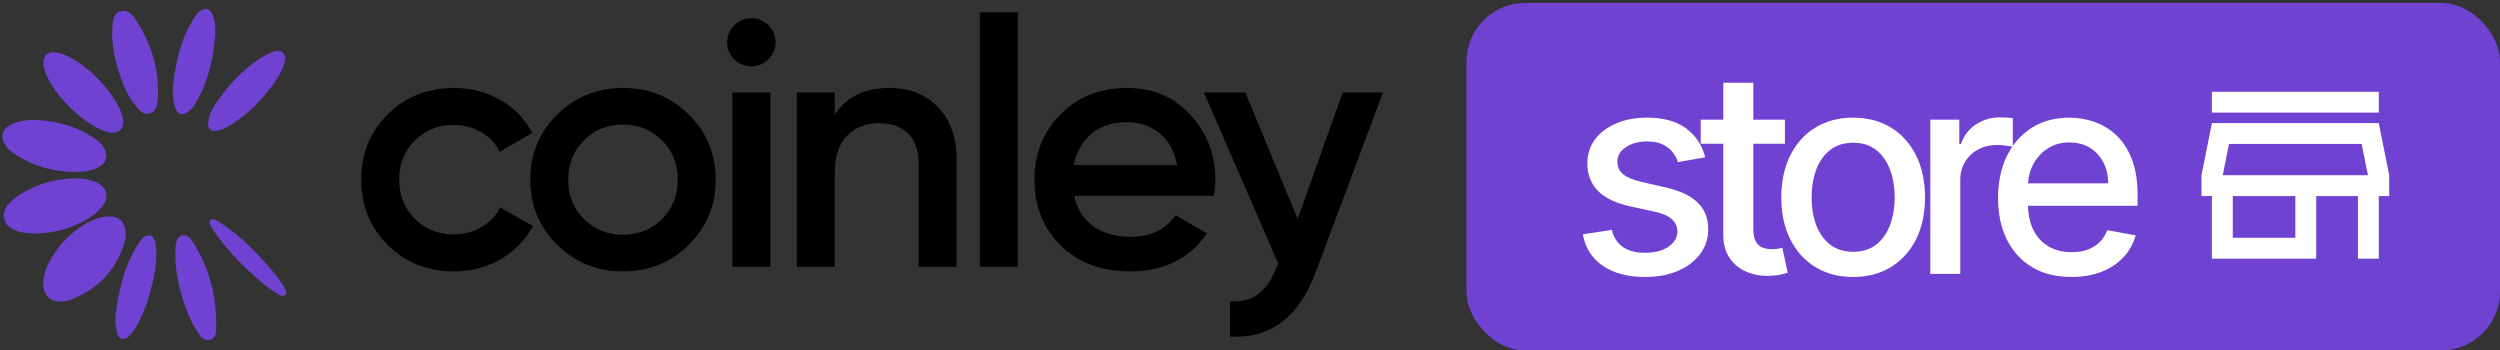 <svg width="849" height="119" viewBox="0 0 849 119" fill="none" xmlns="http://www.w3.org/2000/svg">
<rect x="0" y="0" width="849" height="119" fill="#333333" stroke="none"/>
<path d="M42.624 81.276C39.817 91.549 33.374 98.18 23.859 101.852C22.97 102.195 21.972 102.326 21.017 102.381C16.931 102.616 14.406 99.989 14.693 95.807C14.962 91.883 16.702 88.509 18.892 85.409C22.212 80.708 26.424 77.018 31.669 74.675C32.614 74.254 33.627 73.936 34.639 73.744C40.441 72.644 43.102 75.113 42.624 81.276Z" fill="#7042D2"/>
<path d="M6.837 66.011C12.965 62.186 19.523 60.496 26.574 60.575C28.629 60.597 30.669 60.985 32.584 61.839C36.442 63.561 37.271 67.102 34.564 70.265C33.335 71.701 31.985 73.007 30.348 73.99C23.924 77.849 16.99 79.751 9.401 79.155C8.496 79.084 7.574 78.975 6.7 78.724C4.356 78.051 2.068 77.043 1.407 74.406C0.72 71.666 2.378 69.736 4.18 68.044C4.945 67.326 5.835 66.746 6.837 66.011Z" fill="#7042D2"/>
<path d="M31.472 46.549C33.323 47.729 34.808 49.004 35.647 50.904C36.665 53.212 36.029 55.196 33.838 56.534C31.772 57.796 29.492 58.247 27.179 58.331C18.735 58.637 10.999 56.581 4.152 51.71C3.54 51.275 2.972 50.745 2.484 50.169C-0.453 46.709 0.453 43.481 4.8 41.839C8.405 40.477 12.071 40.589 15.725 41.051C21.307 41.757 26.581 43.355 31.472 46.549Z" fill="#7042D2"/>
<path d="M30.335 23.945C34.108 27.404 37.426 30.979 39.825 35.348C40.555 36.678 41.2 38.045 41.562 39.54C42.578 43.73 40.553 45.82 36.476 44.777C34.049 44.157 31.913 42.941 29.866 41.52C24.431 37.747 19.923 33.081 16.625 27.249C15.763 25.725 15.119 24.104 14.847 22.349C14.34 19.085 16.013 17.313 19.234 17.854C22.564 18.413 25.318 20.265 28.018 22.184C28.75 22.705 29.457 23.264 30.335 23.945Z" fill="#7042D2"/>
<path d="M41.408 27.504C39.23 21.554 37.75 15.651 38.158 9.465C38.306 7.214 38.325 4.539 40.935 3.826C43.61 3.095 45.178 5.261 46.477 7.281C51.585 15.222 54.096 23.886 53.607 33.296C53.497 35.403 53.232 37.798 50.855 38.517C48.511 39.225 47.158 37.18 45.863 35.66C43.87 33.322 42.602 30.518 41.408 27.504Z" fill="#7042D2"/>
<path d="M64.299 37.684C61.72 39.509 60.22 39.038 59.376 36.18C58.31 32.575 58.694 28.913 59.263 25.291C60.369 18.24 62.244 11.459 66.318 5.515C66.665 5.009 67.039 4.498 67.492 4.096C69.58 2.243 71.523 2.767 72.4 5.458C73.314 8.261 73.202 11.152 72.895 14.029C72.11 21.378 70.281 28.397 66.584 34.823C65.996 35.846 65.264 36.72 64.299 37.684Z" fill="#7042D2"/>
<path d="M70.659 42.704C70.598 38.652 72.737 35.821 74.785 33.004C78.975 27.237 83.957 22.306 90.132 18.719C90.911 18.267 91.769 17.927 92.628 17.637C93.796 17.242 95.073 16.902 96.132 17.953C97.281 19.093 96.886 20.465 96.492 21.728C95.701 24.262 94.334 26.483 92.828 28.579C88.847 34.12 84.108 38.874 78.307 42.467C76.95 43.307 75.531 44.047 73.943 44.358C72.609 44.619 71.285 44.61 70.659 42.704Z" fill="#7042D2"/>
<path d="M62.988 104.387C60.855 98.005 59.294 91.689 59.563 85.019C59.579 84.629 59.572 84.236 59.622 83.85C59.827 82.269 60.073 80.522 61.756 79.991C63.49 79.444 64.663 80.828 65.481 82.114C71.019 90.82 73.594 100.456 73.416 110.86C73.387 112.554 73.426 114.835 71.324 115.414C69.073 116.034 67.972 114.068 66.9 112.461C65.264 110.01 64.12 107.299 62.988 104.387Z" fill="#7042D2"/>
<path d="M48.013 107.556C46.999 109.838 45.915 111.883 44.367 113.615C43.61 114.463 42.696 115.323 41.442 115.068C40.132 114.801 39.892 113.583 39.634 112.495C38.887 109.344 39.284 106.141 39.824 102.973C41.093 95.533 43.072 88.319 47.556 81.992C48.377 80.833 49.34 79.667 50.851 79.964C52.531 80.294 52.734 81.916 52.915 83.334C53.583 88.55 52.458 93.648 51.141 98.704C50.368 101.671 49.374 104.585 48.013 107.556Z" fill="#7042D2"/>
<path d="M73.744 74.942C80.117 78.878 85.357 83.883 90.19 89.353C92.213 91.641 94.284 93.904 95.871 96.556C96.029 96.819 96.272 97.039 96.386 97.317C96.753 98.208 97.722 99.182 96.932 100.07C96.023 101.09 94.948 100.184 94.073 99.66C91.255 97.974 88.755 95.83 86.304 93.656C81.087 89.029 76.357 83.929 72.396 78.124C72.138 77.745 71.881 77.356 71.694 76.938C71.386 76.25 70.868 75.489 71.49 74.789C72.129 74.068 72.884 74.572 73.744 74.942Z" fill="#7042D2"/>
<path d="M154.172 92.159C145.188 92.159 137.675 89.159 131.633 83.159C125.67 77.159 122.689 69.778 122.689 61.015C122.689 52.172 125.67 44.791 131.633 38.87C137.675 32.87 145.188 29.87 154.172 29.87C159.976 29.87 165.263 31.252 170.034 34.015C174.804 36.778 178.382 40.488 180.767 45.146L169.676 51.541C168.324 48.699 166.257 46.488 163.475 44.909C160.771 43.252 157.631 42.423 154.053 42.423C148.806 42.423 144.393 44.199 140.816 47.752C137.317 51.304 135.568 55.725 135.568 61.015C135.568 66.304 137.317 70.725 140.816 74.278C144.393 77.83 148.806 79.607 154.053 79.607C157.551 79.607 160.692 78.778 163.475 77.12C166.337 75.462 168.483 73.251 169.914 70.488L181.005 76.764C178.461 81.501 174.804 85.251 170.034 88.014C165.263 90.778 159.976 92.159 154.172 92.159Z" fill="black"/>
<path d="M211.565 92.159C202.819 92.159 195.386 89.159 189.264 83.159C183.142 77.159 180.081 69.778 180.081 61.015C180.081 52.252 183.142 44.87 189.264 38.87C195.386 32.87 202.819 29.87 211.565 29.87C220.39 29.87 227.824 32.87 233.866 38.87C239.988 44.87 243.049 52.252 243.049 61.015C243.049 69.778 239.988 77.159 233.866 83.159C227.824 89.159 220.39 92.159 211.565 92.159ZM198.327 74.396C201.905 77.949 206.318 79.725 211.565 79.725C216.812 79.725 221.225 77.949 224.803 74.396C228.38 70.844 230.169 66.383 230.169 61.015C230.169 55.646 228.38 51.186 224.803 47.633C221.225 44.081 216.812 42.304 211.565 42.304C206.318 42.304 201.905 44.081 198.327 47.633C194.75 51.186 192.961 55.646 192.961 61.015C192.961 66.383 194.75 70.844 198.327 74.396Z" fill="black"/>
<path d="M260.896 20.16C259.306 21.738 257.398 22.528 255.172 22.528C252.946 22.528 250.998 21.738 249.329 20.16C247.738 18.502 246.943 16.567 246.943 14.357C246.943 12.146 247.738 10.252 249.329 8.673C250.919 7.015 252.866 6.186 255.172 6.186C257.478 6.186 259.426 7.015 261.016 8.673C262.606 10.252 263.401 12.146 263.401 14.357C263.401 16.567 262.566 18.502 260.896 20.16ZM248.732 90.62V31.41H261.612V90.62H248.732Z" fill="black"/>
<path d="M301.968 29.87C308.806 29.87 314.331 32.041 318.545 36.383C322.759 40.725 324.866 46.686 324.866 54.265V90.62H311.986V55.567C311.986 51.146 310.793 47.752 308.408 45.383C306.023 43.015 302.763 41.831 298.629 41.831C294.097 41.831 290.44 43.252 287.658 46.094C284.875 48.857 283.484 53.12 283.484 58.883V90.62H270.604V31.41H283.484V38.988C287.379 32.91 293.541 29.87 301.968 29.87Z" fill="black"/>
<path d="M332.771 90.62V4.173H345.651V90.62H332.771Z" fill="black"/>
<path d="M364.78 66.462C365.734 70.962 367.92 74.436 371.339 76.883C374.758 79.251 378.932 80.436 383.861 80.436C390.698 80.436 395.826 77.988 399.245 73.093L409.859 79.251C403.976 87.856 395.27 92.159 383.742 92.159C374.042 92.159 366.211 89.238 360.248 83.396C354.285 77.475 351.304 70.014 351.304 61.015C351.304 52.172 354.245 44.791 360.129 38.87C366.012 32.87 373.565 29.87 382.788 29.87C391.533 29.87 398.688 32.91 404.254 38.988C409.899 45.067 412.721 52.449 412.721 61.133C412.721 62.475 412.562 64.251 412.244 66.462H364.78ZM364.66 56.041H399.722C398.847 51.225 396.82 47.594 393.64 45.146C390.539 42.699 386.882 41.475 382.668 41.475C377.898 41.475 373.923 42.778 370.743 45.383C367.562 47.988 365.535 51.541 364.66 56.041Z" fill="black"/>
<path d="M455.952 31.41H469.666L446.769 92.514C441.045 107.83 431.345 115.093 417.67 114.304V102.343C421.725 102.58 424.985 101.712 427.449 99.738C429.914 97.843 431.941 94.843 433.531 90.738L434.128 89.554L408.845 31.41H422.918L440.687 74.396L455.952 31.41Z" fill="black"/>
<rect x="498" y="1" width="351" height="118" rx="20" fill="#7042D2"/>
<path d="M579.091 53.42L569.852 55.057C569.466 53.875 568.852 52.75 568.011 51.682C567.193 50.614 566.08 49.739 564.67 49.057C563.261 48.375 561.5 48.034 559.386 48.034C556.5 48.034 554.091 48.682 552.159 49.977C550.227 51.25 549.261 52.898 549.261 54.92C549.261 56.67 549.909 58.08 551.205 59.148C552.5 60.216 554.591 61.091 557.477 61.773L565.795 63.682C570.614 64.796 574.205 66.511 576.568 68.829C578.932 71.148 580.114 74.159 580.114 77.864C580.114 81 579.205 83.796 577.386 86.25C575.591 88.682 573.08 90.591 569.852 91.977C566.648 93.364 562.932 94.057 558.705 94.057C552.841 94.057 548.057 92.807 544.352 90.307C540.648 87.784 538.375 84.204 537.534 79.568L547.386 78.068C548 80.636 549.261 82.579 551.17 83.898C553.08 85.193 555.568 85.841 558.636 85.841C561.977 85.841 564.648 85.148 566.648 83.761C568.648 82.352 569.648 80.636 569.648 78.614C569.648 76.977 569.034 75.602 567.807 74.489C566.602 73.375 564.75 72.534 562.25 71.966L553.386 70.023C548.5 68.909 544.886 67.136 542.545 64.704C540.227 62.273 539.068 59.193 539.068 55.466C539.068 52.375 539.932 49.67 541.659 47.352C543.386 45.034 545.773 43.227 548.818 41.932C551.864 40.614 555.352 39.955 559.284 39.955C564.943 39.955 569.398 41.182 572.648 43.636C575.898 46.068 578.045 49.33 579.091 53.42ZM606.164 40.636V48.818H577.562V40.636H606.164ZM585.232 28.091H595.426V77.625C595.426 79.602 595.721 81.091 596.312 82.091C596.903 83.068 597.664 83.739 598.596 84.102C599.551 84.443 600.585 84.614 601.698 84.614C602.516 84.614 603.232 84.557 603.846 84.443C604.46 84.329 604.937 84.239 605.278 84.171L607.119 92.591C606.528 92.818 605.687 93.046 604.596 93.273C603.505 93.523 602.141 93.659 600.505 93.682C597.823 93.727 595.323 93.25 593.005 92.25C590.687 91.25 588.812 89.704 587.38 87.614C585.948 85.523 585.232 82.898 585.232 79.739V28.091ZM629.334 94.057C624.425 94.057 620.141 92.932 616.482 90.682C612.823 88.432 609.982 85.284 607.959 81.239C605.936 77.193 604.925 72.466 604.925 67.057C604.925 61.625 605.936 56.875 607.959 52.807C609.982 48.739 612.823 45.58 616.482 43.33C620.141 41.08 624.425 39.955 629.334 39.955C634.243 39.955 638.527 41.08 642.186 43.33C645.845 45.58 648.686 48.739 650.709 52.807C652.732 56.875 653.743 61.625 653.743 67.057C653.743 72.466 652.732 77.193 650.709 81.239C648.686 85.284 645.845 88.432 642.186 90.682C638.527 92.932 634.243 94.057 629.334 94.057ZM629.368 85.5C632.55 85.5 635.186 84.659 637.277 82.977C639.368 81.296 640.914 79.057 641.914 76.261C642.936 73.466 643.448 70.386 643.448 67.023C643.448 63.682 642.936 60.614 641.914 57.818C640.914 55 639.368 52.739 637.277 51.034C635.186 49.33 632.55 48.477 629.368 48.477C626.164 48.477 623.505 49.33 621.391 51.034C619.3 52.739 617.743 55 616.72 57.818C615.72 60.614 615.22 63.682 615.22 67.023C615.22 70.386 615.72 73.466 616.72 76.261C617.743 79.057 619.3 81.296 621.391 82.977C623.505 84.659 626.164 85.5 629.368 85.5ZM655.521 93V40.636H665.373V48.955H665.919C666.873 46.136 668.555 43.92 670.964 42.307C673.396 40.67 676.146 39.852 679.214 39.852C679.851 39.852 680.601 39.875 681.464 39.92C682.351 39.966 683.044 40.023 683.544 40.091V49.841C683.135 49.727 682.407 49.602 681.362 49.466C680.316 49.307 679.271 49.227 678.226 49.227C675.816 49.227 673.669 49.739 671.782 50.761C669.919 51.761 668.441 53.159 667.351 54.955C666.26 56.727 665.714 58.75 665.714 61.023V93H655.521ZM703.458 94.057C698.299 94.057 693.856 92.954 690.128 90.75C686.424 88.523 683.56 85.398 681.538 81.375C679.538 77.329 678.538 72.591 678.538 67.159C678.538 61.795 679.538 57.068 681.538 52.977C683.56 48.886 686.378 45.693 689.992 43.398C693.628 41.102 697.878 39.955 702.742 39.955C705.697 39.955 708.56 40.443 711.333 41.42C714.106 42.398 716.594 43.932 718.799 46.023C721.003 48.114 722.742 50.83 724.015 54.17C725.288 57.489 725.924 61.523 725.924 66.273V69.886H684.299V62.25H715.935C715.935 59.568 715.39 57.193 714.299 55.125C713.208 53.034 711.674 51.386 709.697 50.182C707.742 48.977 705.447 48.375 702.81 48.375C699.947 48.375 697.447 49.08 695.31 50.489C693.197 51.875 691.56 53.693 690.401 55.943C689.265 58.17 688.697 60.591 688.697 63.205V69.171C688.697 72.671 689.31 75.648 690.538 78.102C691.788 80.557 693.526 82.432 695.753 83.727C697.981 85 700.583 85.636 703.56 85.636C705.492 85.636 707.253 85.364 708.844 84.818C710.435 84.25 711.81 83.409 712.969 82.296C714.128 81.182 715.015 79.807 715.628 78.171L725.276 79.909C724.503 82.75 723.117 85.239 721.117 87.375C719.14 89.489 716.651 91.136 713.651 92.318C710.674 93.477 707.276 94.057 703.458 94.057Z" fill="white"/>
<path d="M802.025 48.875L804.15 59.5H754.85L756.975 48.875H802.025ZM807.833 31.166H751.167V38.25H807.833V31.166ZM807.833 41.791H751.167L747.625 59.5V66.583H751.167V87.833H786.583V66.583H800.75V87.833H807.833V66.583H811.375V59.5L807.833 41.791ZM758.25 80.75V66.583H779.5V80.75H758.25Z" fill="white"/>
</svg>
